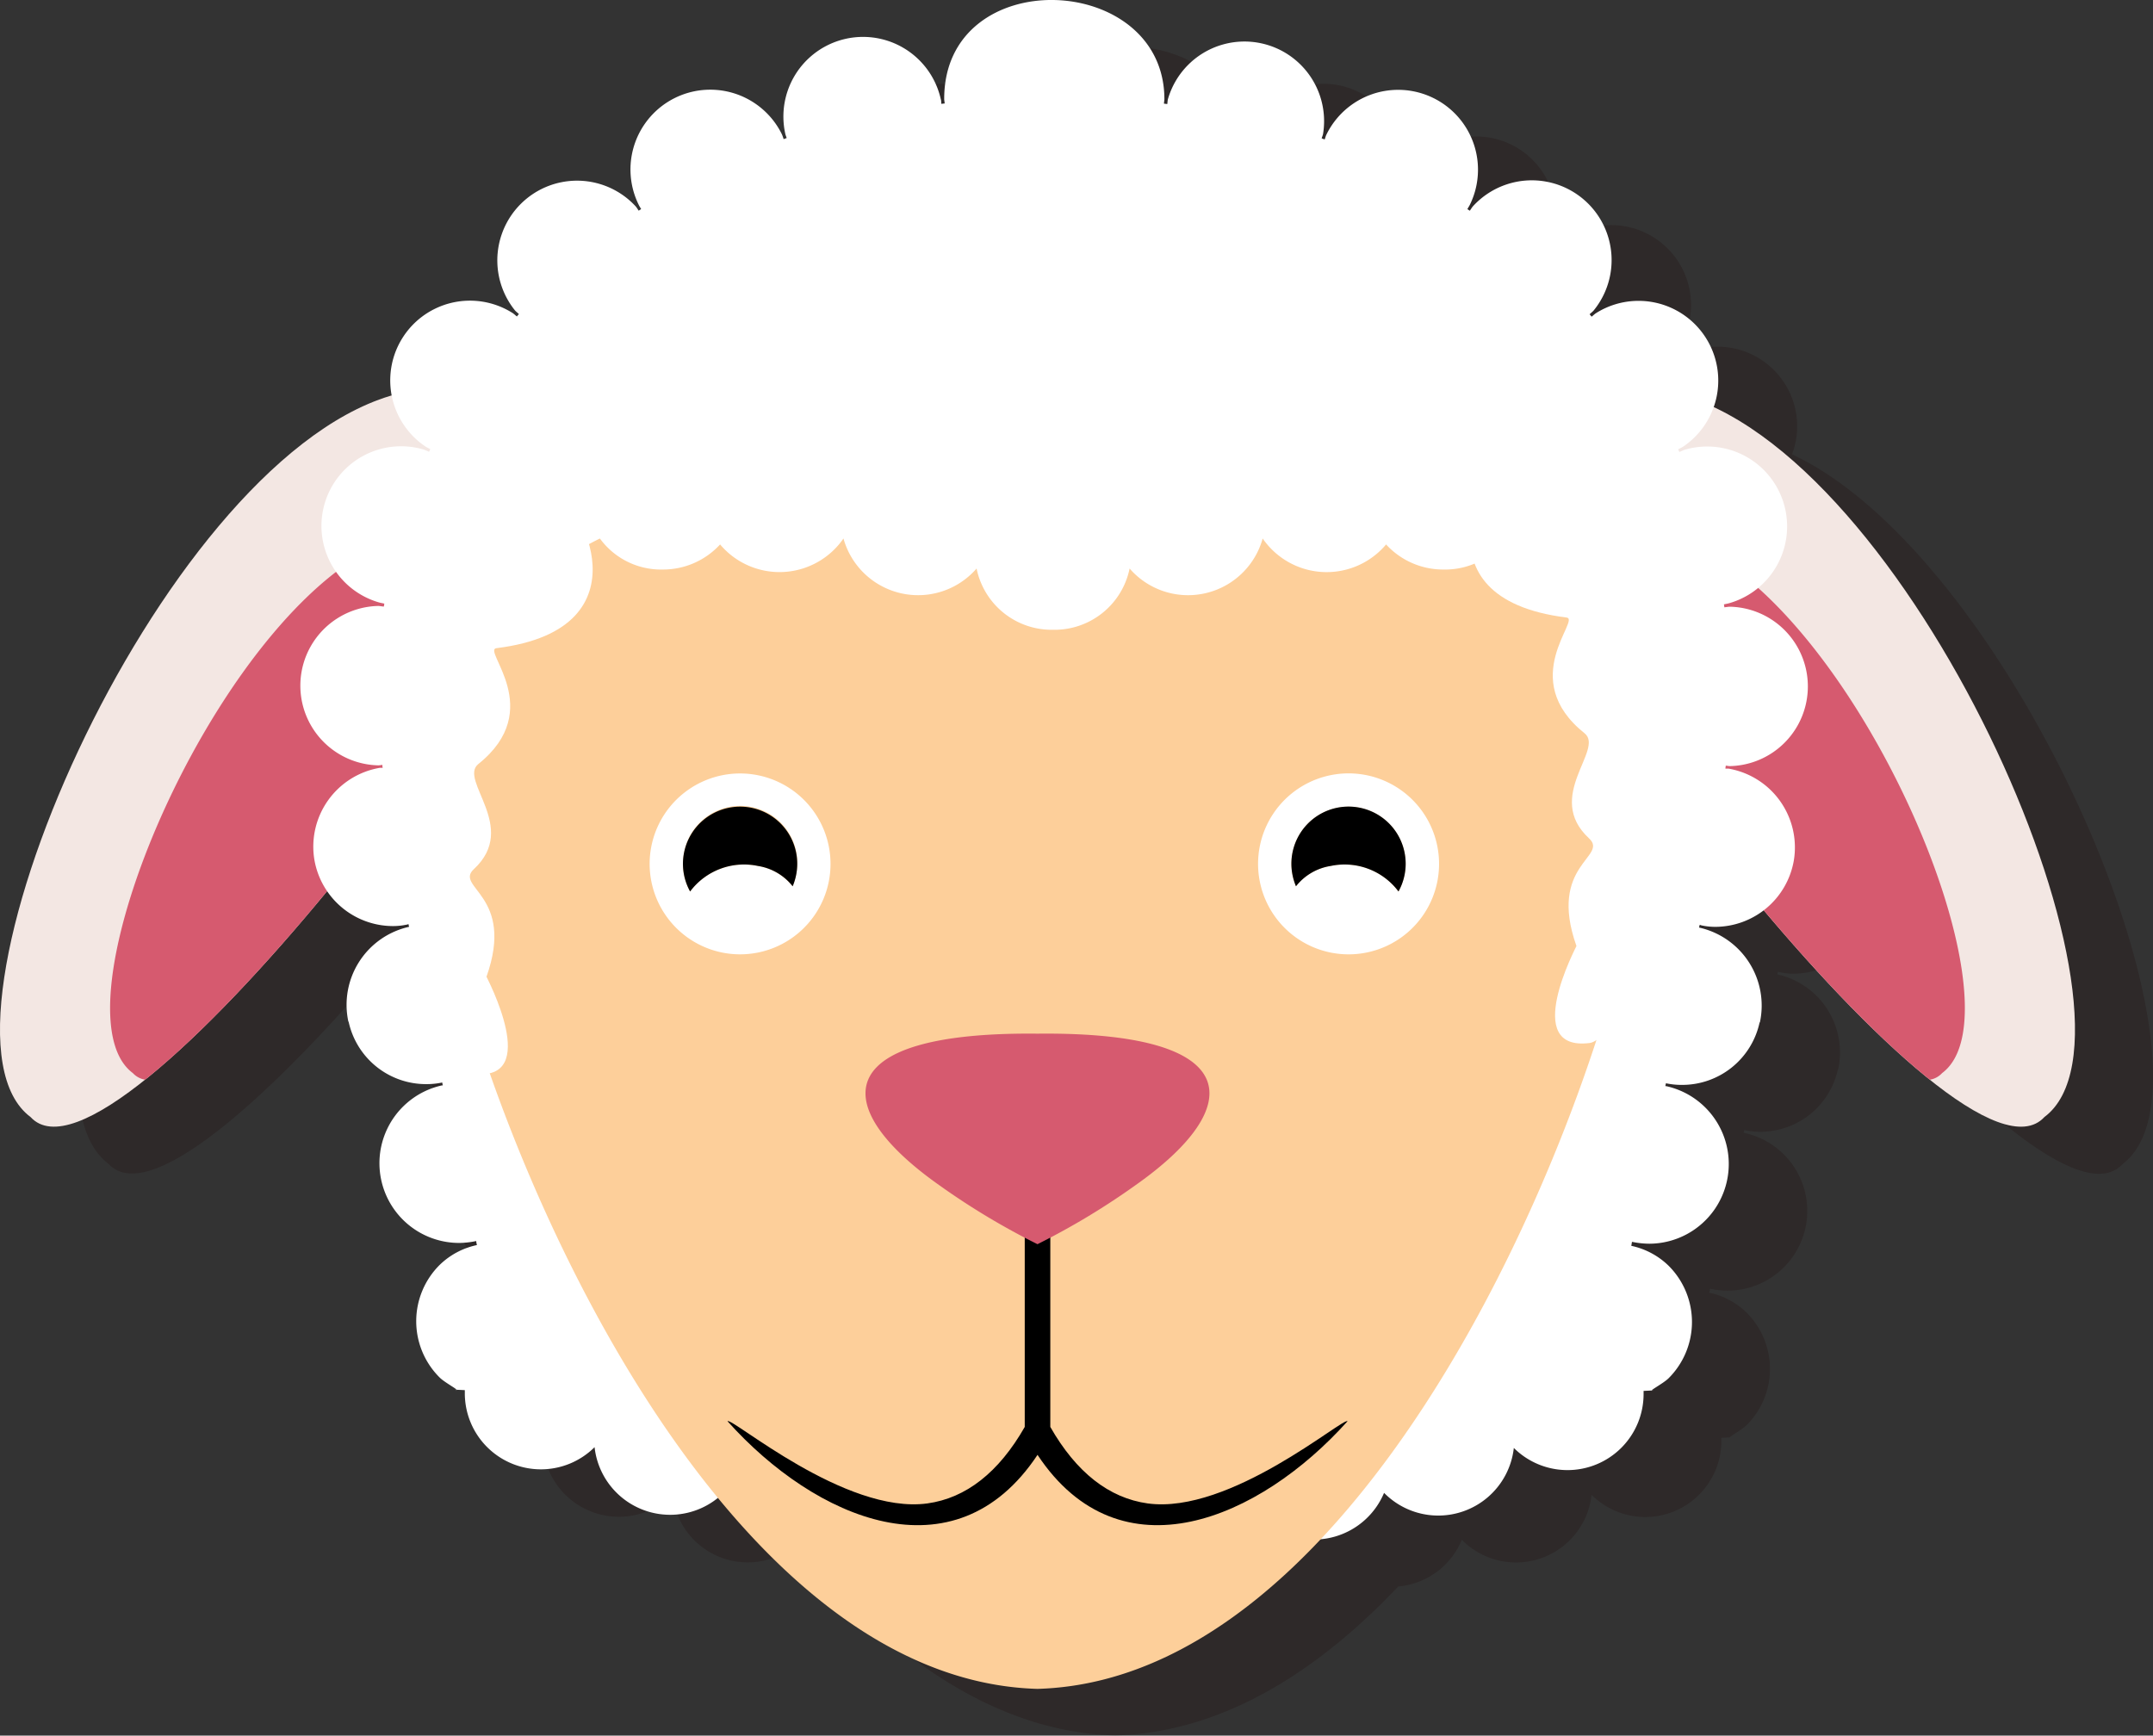 <svg id="sheep" xmlns="http://www.w3.org/2000/svg" viewBox="0 0 448 361.18"><rect x="0" y="0" width="448" height="361.18" fill="#333333" stroke="none"/><defs><style>.cls-1{fill:#1b0000;opacity:0.2;}.cls-1,.cls-2,.cls-3,.cls-4,.cls-5,.cls-7{fill-rule:evenodd;}.cls-2{fill:#f3e7e3;}.cls-3{fill:#d65a6f;}.cls-4,.cls-6{fill:#fff;}.cls-5{fill:#fdcf9a;}</style></defs><title>sheep</title><path class="cls-1" d="M404.89,169.95a16.55,16.55,0,0,0-24.56-19.68c-.34.22-.61.5-.92.74-.14-.16-.28-.34-.42-.5.27-.27.57-.48.83-.77A16.6,16.6,0,0,0,354.7,128c-.25.29-.42.62-.65.92l-.5-.33c.16-.31.36-.6.52-.92a16.58,16.58,0,0,0-29.8-14.55c-.16.32-.23.65-.36,1l-.63-.23c.09-.3.22-.58.29-.89a16.57,16.57,0,0,0-32.37-7.15c-.06.31-.06.61-.11.93l-.69-.08c0-.32.09-.62.09-.94,0-26.59-45.78-28.4-45.78,0,0,.32.08.62.1.94l-.69.08c-.05-.31,0-.61-.11-.93A16.57,16.57,0,0,0,211.62,113c.07.32.2.59.29.89l-.63.23a9.57,9.57,0,0,0-.36-1,16.58,16.58,0,0,0-29.79,14.55c.15.32.35.61.52.92l-.51.33c-.22-.3-.39-.63-.65-.92a16.59,16.59,0,0,0-25.11,21.7c.25.29.56.49.82.77l-.42.5c-.3-.24-.58-.52-.92-.74a16.58,16.58,0,0,0-25.31,17.23l-.15,0C80.71,182.28,30.13,299.38,54.6,317.61c8.69,9.49,36.22-16.06,61.72-47A16.56,16.56,0,0,0,130,278a13.76,13.76,0,0,0,2.8-.29c.16,0,.29-.09.44-.12,0,.19.07.38.12.56a16.63,16.63,0,0,0-12.64,19.74h.05a16.48,16.48,0,0,0,16.16,13,15.67,15.67,0,0,0,3.33-.34c0,.19.07.4.11.6l-.17,0a16.59,16.59,0,0,0,3.5,32.79,18,18,0,0,0,3.55-.38l.08,0c0,.27.08.55.14.82a15.79,15.79,0,0,0-7.74,4.12,16.51,16.51,0,0,0,0,23.46c.92.92,3.45,2.3,3.49,2.52l1.73.09c0,.22,0,.44,0,.67a15.83,15.83,0,0,0,27,11.2,15.73,15.73,0,0,0,25.73,10.45c18.71,22.74,41.17,39,66.42,39.67,21.93-.62,41.75-12.93,58.84-31a15.82,15.82,0,0,0,13.24-9.72,15.82,15.82,0,0,0,27-9.35,15.83,15.83,0,0,0,27-11.2c0-.22,0-.44,0-.67l1.73-.09c.05-.22,2.57-1.6,3.5-2.52a16.52,16.52,0,0,0,0-23.46,15.84,15.84,0,0,0-7.74-4.12c.06-.27.1-.55.14-.82l.07,0a18,18,0,0,0,3.55.38A16.59,16.59,0,0,0,395,311.19l-.17,0c0-.21.09-.42.11-.6a15.62,15.62,0,0,0,3.33.34,16.48,16.48,0,0,0,16.16-13h.06a16.63,16.63,0,0,0-12.64-19.74c0-.18.08-.38.11-.56.15,0,.28.1.44.12a13.86,13.86,0,0,0,2.8.29,16.47,16.47,0,0,0,10-3.46c24.54,29.14,50.13,52.18,58.44,43.09C497.09,300.14,451.58,191.87,404.89,169.95Z" transform="translate(-32 -75.41)"/><path class="cls-2" d="M457.4,307.87C440,326.9,346.93,205.22,346.18,181.3c0,0-12.25-38.23,36.43-23.49S481.87,289.64,457.4,307.87Z" transform="translate(-32 -75.41)"/><path class="cls-3" d="M433.56,300.1c-26.7-21.36-65.95-72.6-81.09-101.71-.26-7.65,3.21-18.71,28.07-11.19,36.18,11,73.76,98,55.58,111.52A4.42,4.42,0,0,1,433.56,300.1Z" transform="translate(-32 -75.41)"/><path class="cls-2" d="M38.36,307.87c17.4,19,110.48-102.66,111.22-126.58,0,0,12.25-38.23-36.42-23.49S13.9,289.64,38.36,307.87Z" transform="translate(-32 -75.41)"/><path class="cls-3" d="M62.21,300.1c26.69-21.36,65.94-72.6,81.09-101.71.25-7.65-3.21-18.71-28.08-11.19-36.18,11-73.76,98-55.58,111.52A4.45,4.45,0,0,0,62.21,300.1Z" transform="translate(-32 -75.41)"/><path class="cls-4" d="M228.47,96c0,.32.08.62.1.94l-.69.08c-.05-.31,0-.61-.11-.93a16.57,16.57,0,0,0-32.37,7.15c.07.32.2.59.29.89l-.63.23a9.57,9.57,0,0,0-.36-1A16.58,16.58,0,0,0,164.89,118c.15.32.35.61.52.92l-.51.33c-.22-.3-.39-.63-.65-.92A16.59,16.59,0,0,0,139.15,140c.25.29.56.49.82.77l-.42.5c-.3-.24-.58-.52-.92-.74a16.59,16.59,0,0,0-18.15,27.77c.34.22.71.39,1.06.58-.08.18-.18.36-.26.55a12,12,0,0,0-1.13-.47,16.57,16.57,0,1,0-9.38,31.79c.39.12.79.18,1.19.27,0,.2-.06.41-.08.61-.41,0-.79-.12-1.2-.12a16.59,16.59,0,0,0,0,33.17h.05c.29,0,.56-.07.84-.09,0,.21,0,.41.07.61-.22,0-.42,0-.62,0a16.64,16.64,0,0,0-13.6,19.14v0a16.63,16.63,0,0,0,16.35,13.79,13.76,13.76,0,0,0,2.8-.29c.16,0,.29-.09.44-.12,0,.19.07.38.12.56a16.63,16.63,0,0,0-12.64,19.74h.05a16.48,16.48,0,0,0,16.16,13,15.67,15.67,0,0,0,3.33-.34c0,.19.07.4.11.6l-.17,0a16.59,16.59,0,0,0,3.5,32.79,18,18,0,0,0,3.55-.38l.08,0c0,.27.08.55.14.82a15.79,15.79,0,0,0-7.74,4.12,16.51,16.51,0,0,0,0,23.46c1.12,1.12,4.67,2.95,3.17,2.51l2.05.1c0,.22,0,.44,0,.67a15.83,15.83,0,0,0,27,11.2,15.82,15.82,0,0,0,27,9.35,15.82,15.82,0,0,0,23.31,7.25,15.83,15.83,0,1,0,4.55-22,15.9,15.9,0,0,0-4.55-4.53c12.6.05,25.83,0,39-.36,2.11.06,4.22.1,6.33.14s4.22-.08,6.32-.14c13.13.33,26.35.42,39,.36a15.74,15.74,0,0,0-4.55,4.53,15.82,15.82,0,1,0,4.55,22A15.82,15.82,0,0,0,320,386.08a15.82,15.82,0,0,0,27-9.35,15.83,15.83,0,0,0,27-11.2c0-.22,0-.44,0-.67l2-.1c-1.5.44,2.05-1.39,3.18-2.51a16.52,16.52,0,0,0,0-23.46,15.84,15.84,0,0,0-7.74-4.12c.06-.27.1-.55.14-.82l.07,0a18,18,0,0,0,3.55.38,16.59,16.59,0,0,0,3.51-32.79l-.17,0c0-.21.09-.42.11-.6a15.62,15.62,0,0,0,3.33.34,16.48,16.48,0,0,0,16.16-13h.06a16.63,16.63,0,0,0-12.64-19.74c0-.18.08-.38.11-.56.15,0,.28.1.44.12a13.86,13.86,0,0,0,2.8.29,16.64,16.64,0,0,0,16.35-13.79v0a16.64,16.64,0,0,0-13.61-19.14c-.2,0-.4,0-.62,0,0-.2.05-.41.07-.61.28,0,.55.09.83.09H392a16.59,16.59,0,0,0,0-33.17c-.41,0-.81.09-1.2.12,0-.2-.06-.41-.08-.61.4-.09.8-.15,1.19-.27A16.57,16.57,0,1,0,382.58,169c-.4.12-.75.32-1.13.47-.08-.19-.18-.37-.26-.55.35-.19.72-.36,1.07-.58a16.59,16.59,0,0,0-18.15-27.77c-.34.22-.61.5-.92.74-.14-.16-.28-.34-.42-.5.27-.27.57-.48.83-.77a16.6,16.6,0,0,0-25.11-21.7c-.25.29-.42.62-.65.92l-.5-.33c.16-.31.36-.6.52-.92A16.58,16.58,0,0,0,308,103.43c-.16.32-.23.65-.36,1l-.63-.23c.09-.3.22-.58.29-.89A16.57,16.57,0,0,0,275,96.13c-.06.31-.06.61-.11.93l-.69-.08c0-.32.09-.62.09-.94C274.25,69.45,228.47,67.64,228.47,96Z" transform="translate(-32 -75.41)"/><path class="cls-5" d="M247.88,181H184.7a63.2,63.2,0,0,0-63.21,63.19c0,38.69,50.56,180.56,126.39,182.68,75.83-2.13,126.39-144,126.39-182.68A63.19,63.19,0,0,0,311.07,181Z" transform="translate(-32 -75.41)"/><path class="cls-4" d="M251.36,175a16.08,16.08,0,0,1,12.19,5.55,16.1,16.1,0,0,1,29-5.76,16.11,16.11,0,0,1,27.4-6.57,16.08,16.08,0,0,1,12.37-5.76,15.74,15.74,0,1,1,0,31.47,16.08,16.08,0,0,1-11.9-5.22,16.16,16.16,0,0,1-25.68-1.24,16.11,16.11,0,0,1-27.69,6.25,15.94,15.94,0,0,1-15.71,12.75h-.42a15.94,15.94,0,0,1-15.71-12.75,16.12,16.12,0,0,1-27.7-6.25,16.16,16.16,0,0,1-25.67,1.24,16.09,16.09,0,0,1-11.9,5.22,15.74,15.74,0,1,1,0-31.47,16.07,16.07,0,0,1,12.36,5.76,16.12,16.12,0,0,1,27.4,6.57,16.09,16.09,0,0,1,29,5.76,16.08,16.08,0,0,1,12.2-5.55h.42Z" transform="translate(-32 -75.41)"/><path class="cls-4" d="M149.59,181.3c1.42-3.28,18.58,24.93-14.31,29-3,.37,10.42,12.77-3.74,24.1-4.19,3.36,8.48,13.15-.93,21.87-4.14,3.84,8.64,5.42,2.62,22.4,0,.1,11.65,22-2.76,20.18-4.32-.54-14.77-18-11.34-27.25,2.33-6.29-10.42-32.9.13-60.18,7.53-19.45-6.3-15.62,24-28.76.82-.36,6.56-1.95,7.47-1.59Z" transform="translate(-32 -75.41)"/><path class="cls-4" d="M343.67,174.92c-1.41-3.28-18.58,24.94,14.32,29,3,.37-10.42,12.77,3.73,24.09,4.2,3.36-8.48,13.15.93,21.87,4.14,3.84-8.63,5.43-2.62,22.4,0,.1-11.66,22,2.76,20.18,4.32-.53,14.77-18,11.34-27.25-2.33-6.29,10.42-32.9-.14-60.18-7.53-19.45,6.3-15.61-24-28.76-.82-.36-6.55-1.95-7.47-1.59Z" transform="translate(-32 -75.41)"/><path class="cls-6" d="M182.33,273.65a18.82,18.82,0,1,0-14.79-22.14A18.83,18.83,0,0,0,182.33,273.65Zm-8-20.78a11.89,11.89,0,1,1,23.32,4.64,12.31,12.31,0,0,1-.72,2.35,11.42,11.42,0,0,0-7.22-4.23,14,14,0,0,0-14.12,5.31A11.77,11.77,0,0,1,174.34,252.86Z" transform="translate(-32 -75.41)"/><path d="M189.72,255.62a11.42,11.42,0,0,1,7.22,4.23,12.31,12.31,0,0,0,.72-2.35,11.89,11.89,0,1,0-22.06,3.43A14,14,0,0,1,189.72,255.62Z" transform="translate(-32 -75.41)"/><path class="cls-6" d="M331.08,251.51a18.83,18.83,0,1,0-14.79,22.14A18.82,18.82,0,0,0,331.08,251.51ZM323,260.93a14,14,0,0,0-14.12-5.31,11.42,11.42,0,0,0-7.22,4.23,12.31,12.31,0,0,1-.72-2.35A11.89,11.89,0,1,1,323,260.93Z" transform="translate(-32 -75.41)"/><path d="M308.89,255.62a11.42,11.42,0,0,0-7.22,4.23,12.31,12.31,0,0,1-.72-2.35A11.89,11.89,0,1,1,323,260.93,14,14,0,0,0,308.89,255.62Z" transform="translate(-32 -75.41)"/><path class="cls-7" d="M247.88,330.75c-.88,0-1.77-.08-2.65-.09v41.7c-5.39,9.45-12.21,14.81-20.27,15.92-17.13,2.33-40.72-18-41.58-17.11,18.26,20.38,47.27,33,64.51,7,17.24,26,46.24,13.37,64.51-7-.86-.87-24.45,19.45-41.58,17.11-8.06-1.12-14.88-6.47-20.27-15.92v-41.7C249.66,330.67,248.77,330.7,247.88,330.75Z" transform="translate(-32 -75.41)"/><path class="cls-3" d="M247.88,290.52c-43.72-.46-43.34,15.38-20.47,31.51a150.86,150.86,0,0,0,20.47,12.3A150.88,150.88,0,0,0,268.35,322C291.22,305.9,291.6,290.06,247.88,290.52Z" transform="translate(-32 -75.41)"/></svg>